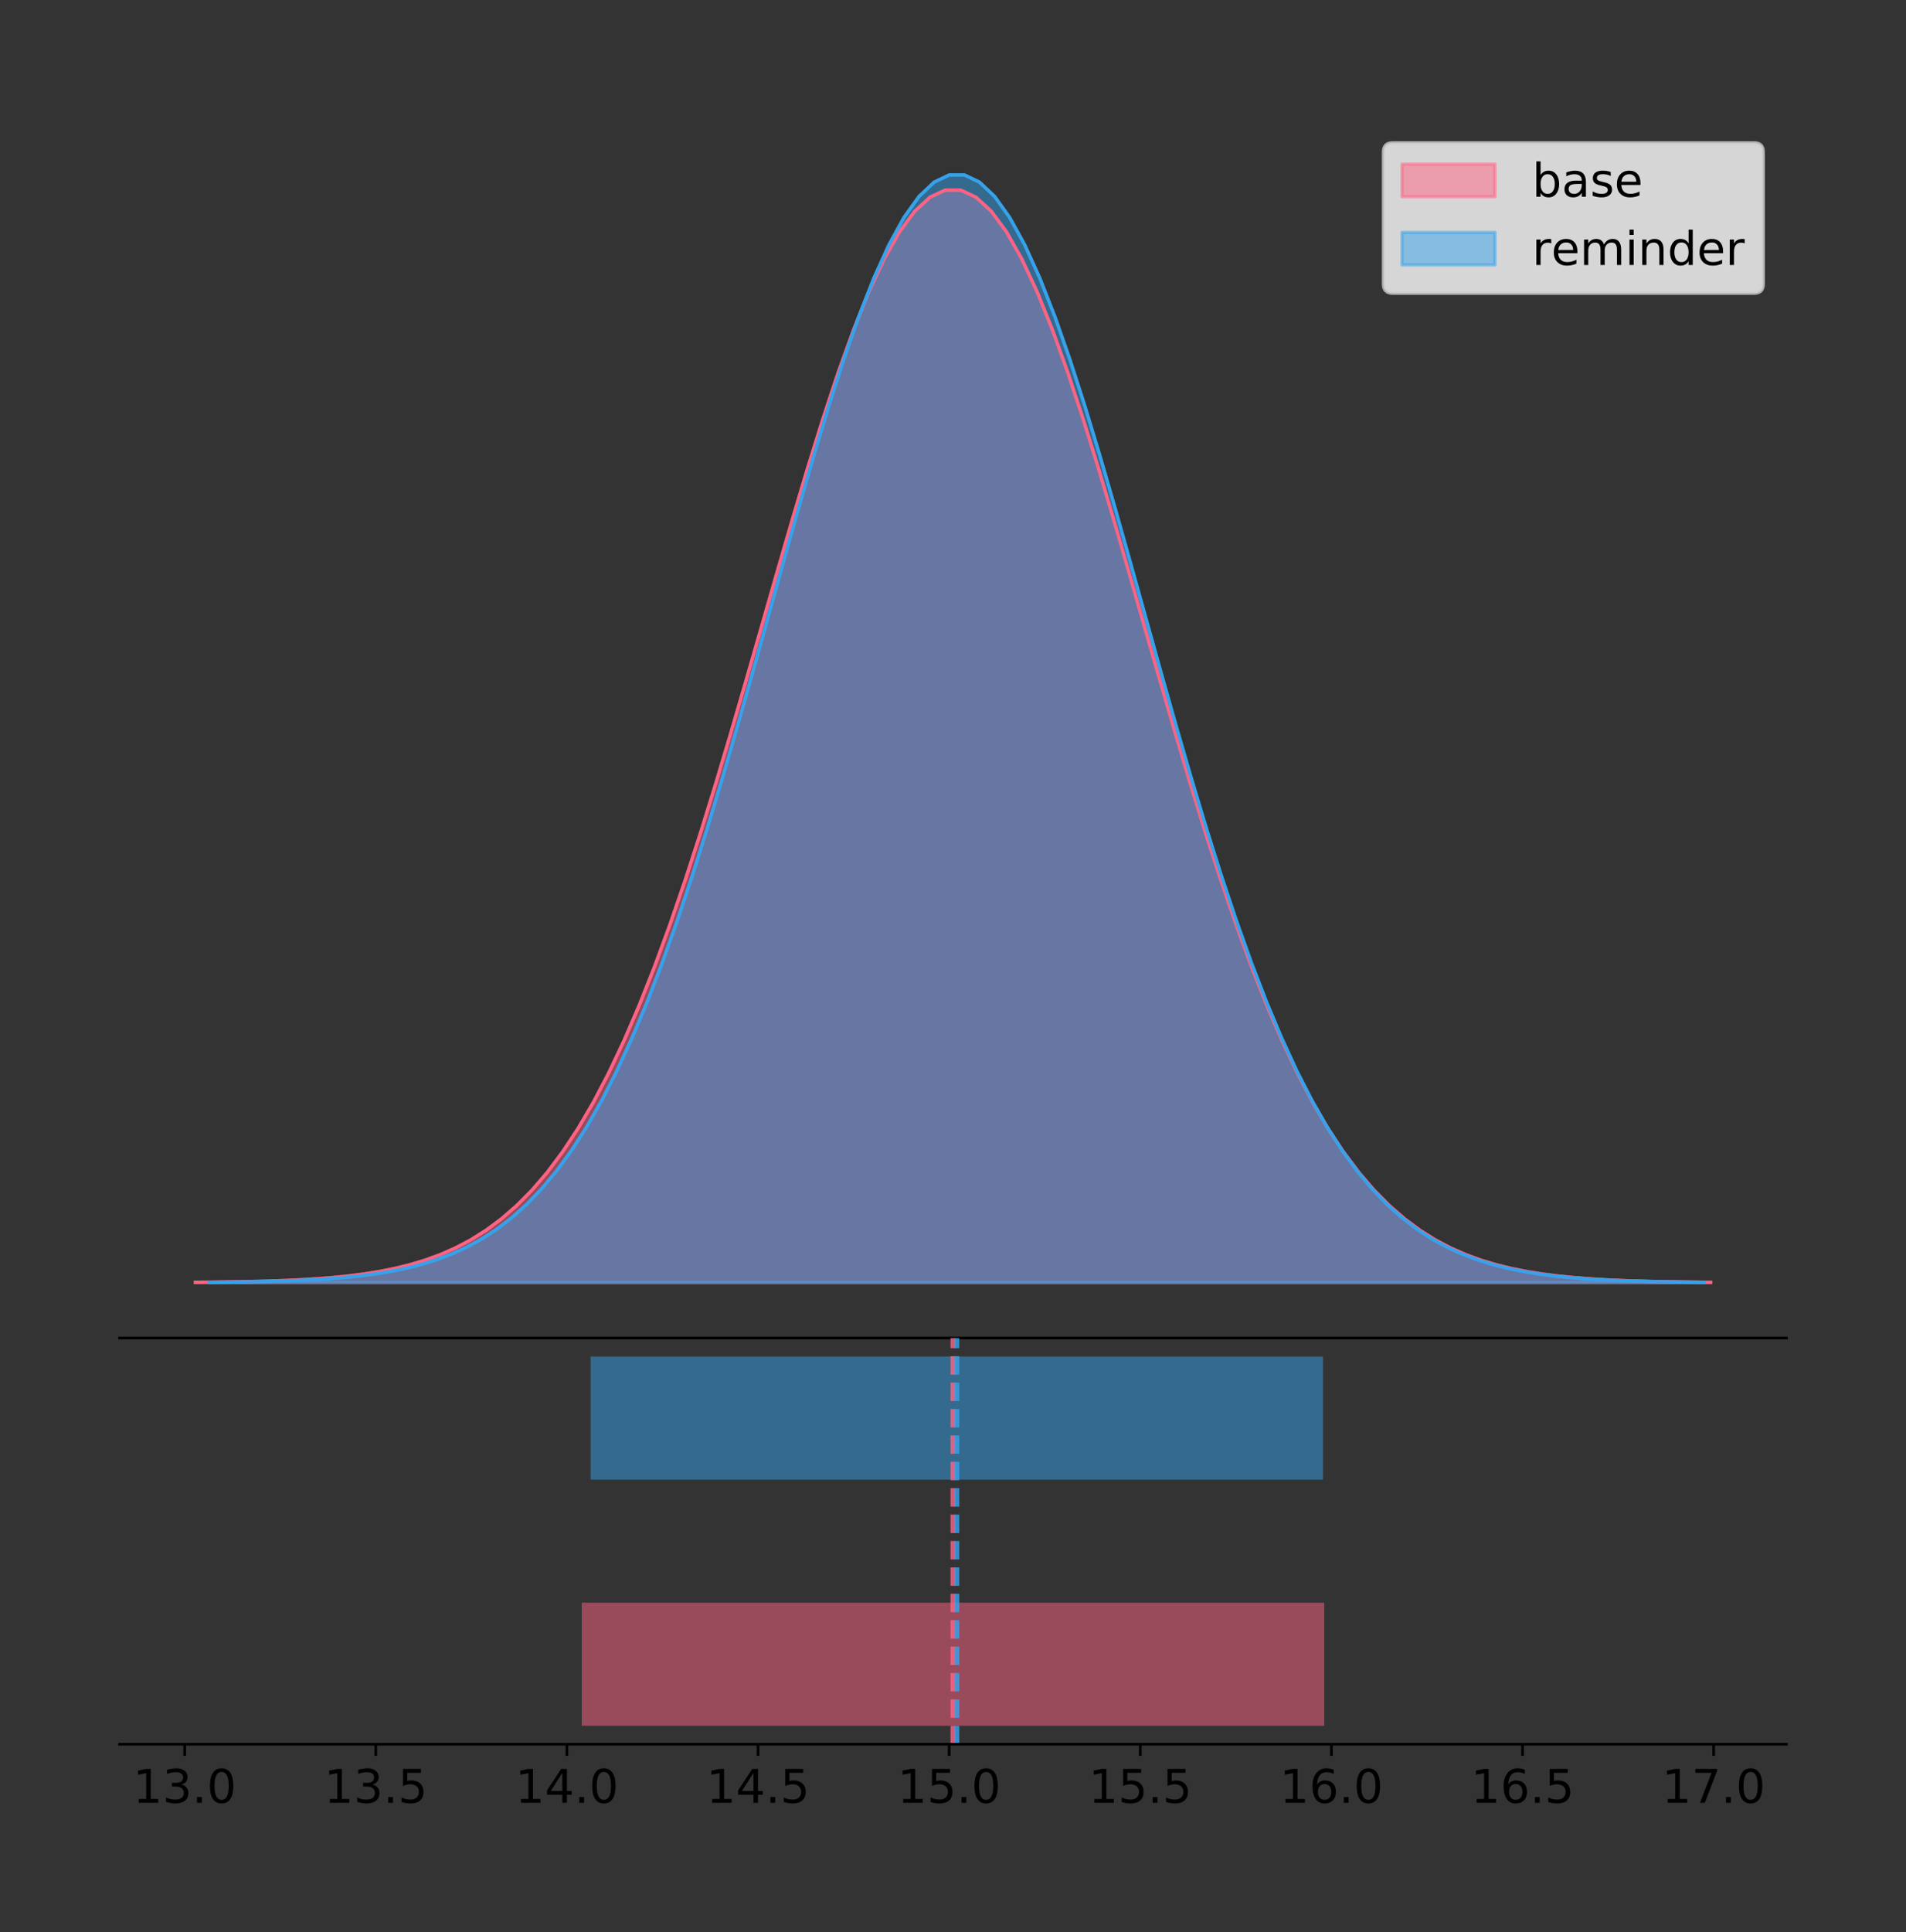<?xml version="1.0" encoding="utf-8" standalone="no"?>
<!DOCTYPE svg PUBLIC "-//W3C//DTD SVG 1.1//EN"
  "http://www.w3.org/Graphics/SVG/1.1/DTD/svg11.dtd">
<!-- Created with matplotlib (https://matplotlib.org/) -->
<svg height="581.789pt" version="1.1" viewBox="0 0 574.2 581.789" width="574.2pt" xmlns="http://www.w3.org/2000/svg" xmlns:xlink="http://www.w3.org/1999/xlink">
 <rect x="0" y="0" width="574.2" height="581.789" fill="#333333" stroke="none"/>
 <defs>
  <style type="text/css">
*{stroke-linecap:butt;stroke-linejoin:round;}
  </style>
 </defs>
 <g id="figure_1">
  <g id="patch_1">
   <path d="M 0 581.789 
L 574.2 581.789 
L 574.2 0 
L 0 0 
z
" style="fill:none;"/>
  </g>
  <g id="axes_1">
   <g id="patch_2">
    <path d="M 36 402.93 
L 538.2 402.93 
L 538.2 36 
L 36 36 
z
" style="fill:none;"/>
   </g>
   <g id="PolyCollection_1">
    <defs>
     <path d="M 58.827 -195.538 
L 58.827 -195.648 
L 63.439 -195.69 
L 68.05 -195.746 
L 72.662 -195.821 
L 77.274 -195.92 
L 81.885 -196.05 
L 86.497 -196.221 
L 91.108 -196.442 
L 95.72 -196.728 
L 100.331 -197.093 
L 104.943 -197.557 
L 109.555 -198.143 
L 114.166 -198.877 
L 118.778 -199.789 
L 123.389 -200.916 
L 128.001 -202.296 
L 132.612 -203.976 
L 137.224 -206.006 
L 141.836 -208.438 
L 146.447 -211.333 
L 151.059 -214.751 
L 155.67 -218.756 
L 160.282 -223.414 
L 164.893 -228.789 
L 169.505 -234.942 
L 174.117 -241.93 
L 178.728 -249.801 
L 183.34 -258.594 
L 187.951 -268.336 
L 192.563 -279.035 
L 197.174 -290.684 
L 201.786 -303.252 
L 206.398 -316.687 
L 211.009 -330.91 
L 215.621 -345.819 
L 220.232 -361.284 
L 224.844 -377.151 
L 229.455 -393.241 
L 234.067 -409.356 
L 238.679 -425.279 
L 243.29 -440.782 
L 247.902 -455.627 
L 252.513 -469.575 
L 257.125 -482.392 
L 261.736 -493.853 
L 266.348 -503.754 
L 270.96 -511.911 
L 275.571 -518.17 
L 280.183 -522.411 
L 284.794 -524.552 
L 289.406 -524.552 
L 294.017 -522.411 
L 298.629 -518.17 
L 303.24 -511.911 
L 307.852 -503.754 
L 312.464 -493.853 
L 317.075 -482.392 
L 321.687 -469.575 
L 326.298 -455.627 
L 330.91 -440.782 
L 335.521 -425.279 
L 340.133 -409.356 
L 344.745 -393.241 
L 349.356 -377.151 
L 353.968 -361.284 
L 358.579 -345.819 
L 363.191 -330.91 
L 367.802 -316.687 
L 372.414 -303.252 
L 377.026 -290.684 
L 381.637 -279.035 
L 386.249 -268.336 
L 390.86 -258.594 
L 395.472 -249.801 
L 400.083 -241.93 
L 404.695 -234.942 
L 409.307 -228.789 
L 413.918 -223.414 
L 418.53 -218.756 
L 423.141 -214.751 
L 427.753 -211.333 
L 432.364 -208.438 
L 436.976 -206.006 
L 441.588 -203.976 
L 446.199 -202.296 
L 450.811 -200.916 
L 455.422 -199.789 
L 460.034 -198.877 
L 464.645 -198.143 
L 469.257 -197.557 
L 473.869 -197.093 
L 478.48 -196.728 
L 483.092 -196.442 
L 487.703 -196.221 
L 492.315 -196.05 
L 496.926 -195.92 
L 501.538 -195.821 
L 506.15 -195.746 
L 510.761 -195.69 
L 515.373 -195.648 
L 515.373 -195.538 
L 515.373 -195.538 
L 510.761 -195.538 
L 506.15 -195.538 
L 501.538 -195.538 
L 496.926 -195.538 
L 492.315 -195.538 
L 487.703 -195.538 
L 483.092 -195.538 
L 478.48 -195.538 
L 473.869 -195.538 
L 469.257 -195.538 
L 464.645 -195.538 
L 460.034 -195.538 
L 455.422 -195.538 
L 450.811 -195.538 
L 446.199 -195.538 
L 441.588 -195.538 
L 436.976 -195.538 
L 432.364 -195.538 
L 427.753 -195.538 
L 423.141 -195.538 
L 418.53 -195.538 
L 413.918 -195.538 
L 409.307 -195.538 
L 404.695 -195.538 
L 400.083 -195.538 
L 395.472 -195.538 
L 390.86 -195.538 
L 386.249 -195.538 
L 381.637 -195.538 
L 377.026 -195.538 
L 372.414 -195.538 
L 367.802 -195.538 
L 363.191 -195.538 
L 358.579 -195.538 
L 353.968 -195.538 
L 349.356 -195.538 
L 344.745 -195.538 
L 340.133 -195.538 
L 335.521 -195.538 
L 330.91 -195.538 
L 326.298 -195.538 
L 321.687 -195.538 
L 317.075 -195.538 
L 312.464 -195.538 
L 307.852 -195.538 
L 303.24 -195.538 
L 298.629 -195.538 
L 294.017 -195.538 
L 289.406 -195.538 
L 284.794 -195.538 
L 280.183 -195.538 
L 275.571 -195.538 
L 270.96 -195.538 
L 266.348 -195.538 
L 261.736 -195.538 
L 257.125 -195.538 
L 252.513 -195.538 
L 247.902 -195.538 
L 243.29 -195.538 
L 238.679 -195.538 
L 234.067 -195.538 
L 229.455 -195.538 
L 224.844 -195.538 
L 220.232 -195.538 
L 215.621 -195.538 
L 211.009 -195.538 
L 206.398 -195.538 
L 201.786 -195.538 
L 197.174 -195.538 
L 192.563 -195.538 
L 187.951 -195.538 
L 183.34 -195.538 
L 178.728 -195.538 
L 174.117 -195.538 
L 169.505 -195.538 
L 164.893 -195.538 
L 160.282 -195.538 
L 155.67 -195.538 
L 151.059 -195.538 
L 146.447 -195.538 
L 141.836 -195.538 
L 137.224 -195.538 
L 132.612 -195.538 
L 128.001 -195.538 
L 123.389 -195.538 
L 118.778 -195.538 
L 114.166 -195.538 
L 109.555 -195.538 
L 104.943 -195.538 
L 100.331 -195.538 
L 95.72 -195.538 
L 91.108 -195.538 
L 86.497 -195.538 
L 81.885 -195.538 
L 77.274 -195.538 
L 72.662 -195.538 
L 68.05 -195.538 
L 63.439 -195.538 
L 58.827 -195.538 
z
" id="mf0517c0586" style="stroke:#ff6384;stroke-opacity:0.5;"/>
    </defs>
    <g clip-path="url(#pf4a48b9fa0)">
     <use style="fill:#ff6384;fill-opacity:0.5;stroke:#ff6384;stroke-opacity:0.5;" x="0" xlink:href="#mf0517c0586" y="581.789"/>
    </g>
   </g>
   <g id="PolyCollection_2">
    <defs>
     <path d="M 63.098 -195.538 
L 63.098 -195.65 
L 67.647 -195.692 
L 72.195 -195.749 
L 76.744 -195.825 
L 81.293 -195.925 
L 85.841 -196.058 
L 90.39 -196.23 
L 94.938 -196.455 
L 99.487 -196.744 
L 104.035 -197.115 
L 108.584 -197.585 
L 113.132 -198.179 
L 117.681 -198.923 
L 122.23 -199.848 
L 126.778 -200.99 
L 131.327 -202.39 
L 135.875 -204.093 
L 140.424 -206.151 
L 144.972 -208.617 
L 149.521 -211.552 
L 154.069 -215.017 
L 158.618 -219.078 
L 163.166 -223.801 
L 167.715 -229.25 
L 172.264 -235.488 
L 176.812 -242.572 
L 181.361 -250.552 
L 185.909 -259.468 
L 190.458 -269.344 
L 195.006 -280.192 
L 199.555 -292.002 
L 204.103 -304.744 
L 208.652 -318.365 
L 213.2 -332.786 
L 217.749 -347.901 
L 222.298 -363.58 
L 226.846 -379.667 
L 231.395 -395.98 
L 235.943 -412.318 
L 240.492 -428.462 
L 245.04 -444.18 
L 249.589 -459.23 
L 254.137 -473.372 
L 258.686 -486.366 
L 263.235 -497.987 
L 267.783 -508.025 
L 272.332 -516.294 
L 276.88 -522.64 
L 281.429 -526.94 
L 285.977 -529.111 
L 290.526 -529.111 
L 295.074 -526.94 
L 299.623 -522.64 
L 304.171 -516.294 
L 308.72 -508.025 
L 313.269 -497.987 
L 317.817 -486.366 
L 322.366 -473.372 
L 326.914 -459.23 
L 331.463 -444.18 
L 336.011 -428.462 
L 340.56 -412.318 
L 345.108 -395.98 
L 349.657 -379.667 
L 354.206 -363.58 
L 358.754 -347.901 
L 363.303 -332.786 
L 367.851 -318.365 
L 372.4 -304.744 
L 376.948 -292.002 
L 381.497 -280.192 
L 386.045 -269.344 
L 390.594 -259.468 
L 395.142 -250.552 
L 399.691 -242.572 
L 404.24 -235.488 
L 408.788 -229.25 
L 413.337 -223.801 
L 417.885 -219.078 
L 422.434 -215.017 
L 426.982 -211.552 
L 431.531 -208.617 
L 436.079 -206.151 
L 440.628 -204.093 
L 445.176 -202.39 
L 449.725 -200.99 
L 454.274 -199.848 
L 458.822 -198.923 
L 463.371 -198.179 
L 467.919 -197.585 
L 472.468 -197.115 
L 477.016 -196.744 
L 481.565 -196.455 
L 486.113 -196.23 
L 490.662 -196.058 
L 495.211 -195.925 
L 499.759 -195.825 
L 504.308 -195.749 
L 508.856 -195.692 
L 513.405 -195.65 
L 513.405 -195.538 
L 513.405 -195.538 
L 508.856 -195.538 
L 504.308 -195.538 
L 499.759 -195.538 
L 495.211 -195.538 
L 490.662 -195.538 
L 486.113 -195.538 
L 481.565 -195.538 
L 477.016 -195.538 
L 472.468 -195.538 
L 467.919 -195.538 
L 463.371 -195.538 
L 458.822 -195.538 
L 454.274 -195.538 
L 449.725 -195.538 
L 445.176 -195.538 
L 440.628 -195.538 
L 436.079 -195.538 
L 431.531 -195.538 
L 426.982 -195.538 
L 422.434 -195.538 
L 417.885 -195.538 
L 413.337 -195.538 
L 408.788 -195.538 
L 404.24 -195.538 
L 399.691 -195.538 
L 395.142 -195.538 
L 390.594 -195.538 
L 386.045 -195.538 
L 381.497 -195.538 
L 376.948 -195.538 
L 372.4 -195.538 
L 367.851 -195.538 
L 363.303 -195.538 
L 358.754 -195.538 
L 354.206 -195.538 
L 349.657 -195.538 
L 345.108 -195.538 
L 340.56 -195.538 
L 336.011 -195.538 
L 331.463 -195.538 
L 326.914 -195.538 
L 322.366 -195.538 
L 317.817 -195.538 
L 313.269 -195.538 
L 308.72 -195.538 
L 304.171 -195.538 
L 299.623 -195.538 
L 295.074 -195.538 
L 290.526 -195.538 
L 285.977 -195.538 
L 281.429 -195.538 
L 276.88 -195.538 
L 272.332 -195.538 
L 267.783 -195.538 
L 263.235 -195.538 
L 258.686 -195.538 
L 254.137 -195.538 
L 249.589 -195.538 
L 245.04 -195.538 
L 240.492 -195.538 
L 235.943 -195.538 
L 231.395 -195.538 
L 226.846 -195.538 
L 222.298 -195.538 
L 217.749 -195.538 
L 213.2 -195.538 
L 208.652 -195.538 
L 204.103 -195.538 
L 199.555 -195.538 
L 195.006 -195.538 
L 190.458 -195.538 
L 185.909 -195.538 
L 181.361 -195.538 
L 176.812 -195.538 
L 172.264 -195.538 
L 167.715 -195.538 
L 163.166 -195.538 
L 158.618 -195.538 
L 154.069 -195.538 
L 149.521 -195.538 
L 144.972 -195.538 
L 140.424 -195.538 
L 135.875 -195.538 
L 131.327 -195.538 
L 126.778 -195.538 
L 122.23 -195.538 
L 117.681 -195.538 
L 113.132 -195.538 
L 108.584 -195.538 
L 104.035 -195.538 
L 99.487 -195.538 
L 94.938 -195.538 
L 90.39 -195.538 
L 85.841 -195.538 
L 81.293 -195.538 
L 76.744 -195.538 
L 72.195 -195.538 
L 67.647 -195.538 
L 63.098 -195.538 
z
" id="m81b41e312e" style="stroke:#36a2eb;stroke-opacity:0.5;"/>
    </defs>
    <g clip-path="url(#pf4a48b9fa0)">
     <use style="fill:#36a2eb;fill-opacity:0.5;stroke:#36a2eb;stroke-opacity:0.5;" x="0" xlink:href="#m81b41e312e" y="581.789"/>
    </g>
   </g>
   <g id="line2d_1">
    <path clip-path="url(#pf4a48b9fa0)" d="M 58.827 386.141 
L 63.439 386.099 
L 68.05 386.043 
L 72.662 385.968 
L 77.274 385.869 
L 81.885 385.739 
L 86.497 385.568 
L 91.108 385.347 
L 95.72 385.062 
L 100.331 384.696 
L 104.943 384.232 
L 109.555 383.646 
L 114.166 382.913 
L 118.778 382 
L 123.389 380.874 
L 128.001 379.493 
L 132.612 377.813 
L 137.224 375.784 
L 141.836 373.351 
L 146.447 370.457 
L 151.059 367.039 
L 155.67 363.033 
L 160.282 358.375 
L 164.893 353 
L 169.505 346.847 
L 174.117 339.86 
L 178.728 331.989 
L 183.34 323.195 
L 187.951 313.454 
L 192.563 302.754 
L 197.174 291.106 
L 201.786 278.537 
L 206.398 265.103 
L 211.009 250.879 
L 215.621 235.97 
L 220.232 220.505 
L 224.844 204.639 
L 229.455 188.549 
L 234.067 172.434 
L 238.679 156.51 
L 243.29 141.007 
L 247.902 126.163 
L 252.513 112.215 
L 257.125 99.398 
L 261.736 87.936 
L 266.348 78.035 
L 270.96 69.879 
L 275.571 63.62 
L 280.183 59.379 
L 284.794 57.237 
L 289.406 57.237 
L 294.017 59.379 
L 298.629 63.62 
L 303.24 69.879 
L 307.852 78.035 
L 312.464 87.936 
L 317.075 99.398 
L 321.687 112.215 
L 326.298 126.163 
L 330.91 141.007 
L 335.521 156.51 
L 340.133 172.434 
L 344.745 188.549 
L 349.356 204.639 
L 353.968 220.505 
L 358.579 235.97 
L 363.191 250.879 
L 367.802 265.103 
L 372.414 278.537 
L 377.026 291.106 
L 381.637 302.754 
L 386.249 313.454 
L 390.86 323.195 
L 395.472 331.989 
L 400.083 339.86 
L 404.695 346.847 
L 409.307 353 
L 413.918 358.375 
L 418.53 363.033 
L 423.141 367.039 
L 427.753 370.457 
L 432.364 373.351 
L 436.976 375.784 
L 441.588 377.813 
L 446.199 379.493 
L 450.811 380.874 
L 455.422 382 
L 460.034 382.913 
L 464.645 383.646 
L 469.257 384.232 
L 473.869 384.696 
L 478.48 385.062 
L 483.092 385.347 
L 487.703 385.568 
L 492.315 385.739 
L 496.926 385.869 
L 501.538 385.968 
L 506.15 386.043 
L 510.761 386.099 
L 515.373 386.141 
" style="fill:none;stroke:#ff6384;stroke-linecap:square;"/>
   </g>
   <g id="line2d_2">
    <path clip-path="url(#pf4a48b9fa0)" d="M 63.098 386.139 
L 67.647 386.097 
L 72.195 386.04 
L 76.744 385.965 
L 81.293 385.864 
L 85.841 385.732 
L 90.39 385.559 
L 94.938 385.334 
L 99.487 385.045 
L 104.035 384.675 
L 108.584 384.204 
L 113.132 383.61 
L 117.681 382.867 
L 122.23 381.941 
L 126.778 380.799 
L 131.327 379.399 
L 135.875 377.696 
L 140.424 375.639 
L 144.972 373.172 
L 149.521 370.238 
L 154.069 366.772 
L 158.618 362.711 
L 163.166 357.989 
L 167.715 352.539 
L 172.264 346.301 
L 176.812 339.217 
L 181.361 331.237 
L 185.909 322.322 
L 190.458 312.445 
L 195.006 301.597 
L 199.555 289.787 
L 204.103 277.045 
L 208.652 263.424 
L 213.2 249.004 
L 217.749 233.888 
L 222.298 218.209 
L 226.846 202.123 
L 231.395 185.809 
L 235.943 169.471 
L 240.492 153.327 
L 245.04 137.61 
L 249.589 122.559 
L 254.137 108.418 
L 258.686 95.423 
L 263.235 83.803 
L 267.783 73.765 
L 272.332 65.495 
L 276.88 59.15 
L 281.429 54.85 
L 285.977 52.679 
L 290.526 52.679 
L 295.074 54.85 
L 299.623 59.15 
L 304.171 65.495 
L 308.72 73.765 
L 313.269 83.803 
L 317.817 95.423 
L 322.366 108.418 
L 326.914 122.559 
L 331.463 137.61 
L 336.011 153.327 
L 340.56 169.471 
L 345.108 185.809 
L 349.657 202.123 
L 354.206 218.209 
L 358.754 233.888 
L 363.303 249.004 
L 367.851 263.424 
L 372.4 277.045 
L 376.948 289.787 
L 381.497 301.597 
L 386.045 312.445 
L 390.594 322.322 
L 395.142 331.237 
L 399.691 339.217 
L 404.24 346.301 
L 408.788 352.539 
L 413.337 357.989 
L 417.885 362.711 
L 422.434 366.772 
L 426.982 370.238 
L 431.531 373.172 
L 436.079 375.639 
L 440.628 377.696 
L 445.176 379.399 
L 449.725 380.799 
L 454.274 381.941 
L 458.822 382.867 
L 463.371 383.61 
L 467.919 384.204 
L 472.468 384.675 
L 477.016 385.045 
L 481.565 385.334 
L 486.113 385.559 
L 490.662 385.732 
L 495.211 385.864 
L 499.759 385.965 
L 504.308 386.04 
L 508.856 386.097 
L 513.405 386.139 
" style="fill:none;stroke:#36a2eb;stroke-linecap:square;"/>
   </g>
   <g id="patch_3">
    <path d="M 36 402.93 
L 538.2 402.93 
" style="fill:none;stroke:#000000;stroke-linecap:square;stroke-linejoin:miter;stroke-width:0.8;"/>
   </g>
   <g id="legend_1">
    <g id="patch_4">
     <path d="M 419.578 88.299 
L 528.4 88.299 
Q 531.2 88.299 531.2 85.499 
L 531.2 45.8 
Q 531.2 43 528.4 43 
L 419.578 43 
Q 416.778 43 416.778 45.8 
L 416.778 85.499 
Q 416.778 88.299 419.578 88.299 
z
" style="fill:#ffffff;opacity:0.8;stroke:#cccccc;stroke-linejoin:miter;"/>
    </g>
    <g id="patch_5">
     <path d="M 422.378 59.238 
L 450.378 59.238 
L 450.378 49.438 
L 422.378 49.438 
z
" style="fill:#ff6384;opacity:0.5;stroke:#ff6384;stroke-linejoin:miter;"/>
    </g>
    <g id="text_1">
     <!-- base -->
     <defs>
      <path d="M 48.688 27.297 
Q 48.688 37.203 44.609 42.844 
Q 40.531 48.484 33.406 48.484 
Q 26.266 48.484 22.188 42.844 
Q 18.109 37.203 18.109 27.297 
Q 18.109 17.391 22.188 11.75 
Q 26.266 6.109 33.406 6.109 
Q 40.531 6.109 44.609 11.75 
Q 48.688 17.391 48.688 27.297 
z
M 18.109 46.391 
Q 20.953 51.266 25.266 53.625 
Q 29.594 56 35.594 56 
Q 45.562 56 51.781 48.094 
Q 58.016 40.188 58.016 27.297 
Q 58.016 14.406 51.781 6.484 
Q 45.562 -1.422 35.594 -1.422 
Q 29.594 -1.422 25.266 0.953 
Q 20.953 3.328 18.109 8.203 
L 18.109 0 
L 9.078 0 
L 9.078 75.984 
L 18.109 75.984 
z
" id="DejaVuSans-98"/>
      <path d="M 34.281 27.484 
Q 23.391 27.484 19.188 25 
Q 14.984 22.516 14.984 16.5 
Q 14.984 11.719 18.141 8.906 
Q 21.297 6.109 26.703 6.109 
Q 34.188 6.109 38.703 11.406 
Q 43.219 16.703 43.219 25.484 
L 43.219 27.484 
z
M 52.203 31.203 
L 52.203 0 
L 43.219 0 
L 43.219 8.297 
Q 40.141 3.328 35.547 0.953 
Q 30.953 -1.422 24.312 -1.422 
Q 15.922 -1.422 10.953 3.297 
Q 6 8.016 6 15.922 
Q 6 25.141 12.172 29.828 
Q 18.359 34.516 30.609 34.516 
L 43.219 34.516 
L 43.219 35.406 
Q 43.219 41.609 39.141 45 
Q 35.062 48.391 27.688 48.391 
Q 23 48.391 18.547 47.266 
Q 14.109 46.141 10.016 43.891 
L 10.016 52.203 
Q 14.938 54.109 19.578 55.047 
Q 24.219 56 28.609 56 
Q 40.484 56 46.344 49.844 
Q 52.203 43.703 52.203 31.203 
z
" id="DejaVuSans-97"/>
      <path d="M 44.281 53.078 
L 44.281 44.578 
Q 40.484 46.531 36.375 47.5 
Q 32.281 48.484 27.875 48.484 
Q 21.188 48.484 17.844 46.438 
Q 14.5 44.391 14.5 40.281 
Q 14.5 37.156 16.891 35.375 
Q 19.281 33.594 26.516 31.984 
L 29.594 31.297 
Q 39.156 29.25 43.188 25.516 
Q 47.219 21.781 47.219 15.094 
Q 47.219 7.469 41.188 3.016 
Q 35.156 -1.422 24.609 -1.422 
Q 20.219 -1.422 15.453 -0.562 
Q 10.688 0.297 5.422 2 
L 5.422 11.281 
Q 10.406 8.688 15.234 7.391 
Q 20.062 6.109 24.812 6.109 
Q 31.156 6.109 34.562 8.281 
Q 37.984 10.453 37.984 14.406 
Q 37.984 18.062 35.516 20.016 
Q 33.062 21.969 24.703 23.781 
L 21.578 24.516 
Q 13.234 26.266 9.516 29.906 
Q 5.812 33.547 5.812 39.891 
Q 5.812 47.609 11.281 51.797 
Q 16.75 56 26.812 56 
Q 31.781 56 36.172 55.266 
Q 40.578 54.547 44.281 53.078 
z
" id="DejaVuSans-115"/>
      <path d="M 56.203 29.594 
L 56.203 25.203 
L 14.891 25.203 
Q 15.484 15.922 20.484 11.062 
Q 25.484 6.203 34.422 6.203 
Q 39.594 6.203 44.453 7.469 
Q 49.312 8.734 54.109 11.281 
L 54.109 2.781 
Q 49.266 0.734 44.188 -0.344 
Q 39.109 -1.422 33.891 -1.422 
Q 20.797 -1.422 13.156 6.188 
Q 5.516 13.812 5.516 26.812 
Q 5.516 40.234 12.766 48.109 
Q 20.016 56 32.328 56 
Q 43.359 56 49.781 48.891 
Q 56.203 41.797 56.203 29.594 
z
M 47.219 32.234 
Q 47.125 39.594 43.094 43.984 
Q 39.062 48.391 32.422 48.391 
Q 24.906 48.391 20.391 44.141 
Q 15.875 39.891 15.188 32.172 
z
" id="DejaVuSans-101"/>
     </defs>
     <g transform="translate(461.578 59.238)scale(0.14 -0.14)">
      <use xlink:href="#DejaVuSans-98"/>
      <use x="63.477" xlink:href="#DejaVuSans-97"/>
      <use x="124.756" xlink:href="#DejaVuSans-115"/>
      <use x="176.855" xlink:href="#DejaVuSans-101"/>
     </g>
    </g>
    <g id="patch_6">
     <path d="M 422.378 79.787 
L 450.378 79.787 
L 450.378 69.987 
L 422.378 69.987 
z
" style="fill:#36a2eb;opacity:0.5;stroke:#36a2eb;stroke-linejoin:miter;"/>
    </g>
    <g id="text_2">
     <!-- reminder -->
     <defs>
      <path d="M 41.109 46.297 
Q 39.594 47.172 37.812 47.578 
Q 36.031 48 33.891 48 
Q 26.266 48 22.188 43.047 
Q 18.109 38.094 18.109 28.812 
L 18.109 0 
L 9.078 0 
L 9.078 54.688 
L 18.109 54.688 
L 18.109 46.188 
Q 20.953 51.172 25.484 53.578 
Q 30.031 56 36.531 56 
Q 37.453 56 38.578 55.875 
Q 39.703 55.766 41.062 55.516 
z
" id="DejaVuSans-114"/>
      <path d="M 52 44.188 
Q 55.375 50.25 60.062 53.125 
Q 64.75 56 71.094 56 
Q 79.641 56 84.281 50.016 
Q 88.922 44.047 88.922 33.016 
L 88.922 0 
L 79.891 0 
L 79.891 32.719 
Q 79.891 40.578 77.094 44.375 
Q 74.312 48.188 68.609 48.188 
Q 61.625 48.188 57.562 43.547 
Q 53.516 38.922 53.516 30.906 
L 53.516 0 
L 44.484 0 
L 44.484 32.719 
Q 44.484 40.625 41.703 44.406 
Q 38.922 48.188 33.109 48.188 
Q 26.219 48.188 22.156 43.531 
Q 18.109 38.875 18.109 30.906 
L 18.109 0 
L 9.078 0 
L 9.078 54.688 
L 18.109 54.688 
L 18.109 46.188 
Q 21.188 51.219 25.484 53.609 
Q 29.781 56 35.688 56 
Q 41.656 56 45.828 52.969 
Q 50 49.953 52 44.188 
z
" id="DejaVuSans-109"/>
      <path d="M 9.422 54.688 
L 18.406 54.688 
L 18.406 0 
L 9.422 0 
z
M 9.422 75.984 
L 18.406 75.984 
L 18.406 64.594 
L 9.422 64.594 
z
" id="DejaVuSans-105"/>
      <path d="M 54.891 33.016 
L 54.891 0 
L 45.906 0 
L 45.906 32.719 
Q 45.906 40.484 42.875 44.328 
Q 39.844 48.188 33.797 48.188 
Q 26.516 48.188 22.312 43.547 
Q 18.109 38.922 18.109 30.906 
L 18.109 0 
L 9.078 0 
L 9.078 54.688 
L 18.109 54.688 
L 18.109 46.188 
Q 21.344 51.125 25.703 53.562 
Q 30.078 56 35.797 56 
Q 45.219 56 50.047 50.172 
Q 54.891 44.344 54.891 33.016 
z
" id="DejaVuSans-110"/>
      <path d="M 45.406 46.391 
L 45.406 75.984 
L 54.391 75.984 
L 54.391 0 
L 45.406 0 
L 45.406 8.203 
Q 42.578 3.328 38.25 0.953 
Q 33.938 -1.422 27.875 -1.422 
Q 17.969 -1.422 11.734 6.484 
Q 5.516 14.406 5.516 27.297 
Q 5.516 40.188 11.734 48.094 
Q 17.969 56 27.875 56 
Q 33.938 56 38.25 53.625 
Q 42.578 51.266 45.406 46.391 
z
M 14.797 27.297 
Q 14.797 17.391 18.875 11.75 
Q 22.953 6.109 30.078 6.109 
Q 37.203 6.109 41.297 11.75 
Q 45.406 17.391 45.406 27.297 
Q 45.406 37.203 41.297 42.844 
Q 37.203 48.484 30.078 48.484 
Q 22.953 48.484 18.875 42.844 
Q 14.797 37.203 14.797 27.297 
z
" id="DejaVuSans-100"/>
     </defs>
     <g transform="translate(461.578 79.787)scale(0.14 -0.14)">
      <use xlink:href="#DejaVuSans-114"/>
      <use x="41.082" xlink:href="#DejaVuSans-101"/>
      <use x="102.605" xlink:href="#DejaVuSans-109"/>
      <use x="200.018" xlink:href="#DejaVuSans-105"/>
      <use x="227.801" xlink:href="#DejaVuSans-110"/>
      <use x="291.18" xlink:href="#DejaVuSans-100"/>
      <use x="354.656" xlink:href="#DejaVuSans-101"/>
      <use x="416.18" xlink:href="#DejaVuSans-114"/>
     </g>
    </g>
   </g>
  </g>
  <g id="axes_2">
   <g id="patch_7">
    <path d="M 36 525.24 
L 538.2 525.24 
L 538.2 402.93 
L 36 402.93 
z
" style="fill:none;"/>
   </g>
   <g id="patch_8">
    <path clip-path="url(#pde32832f9f)" d="M 175.246 519.68 
L 398.954 519.68 
L 398.954 482.617 
L 175.246 482.617 
z
" style="fill:#ff6384;opacity:0.5;"/>
   </g>
   <g id="patch_9">
    <path clip-path="url(#pde32832f9f)" d="M 177.927 445.553 
L 398.577 445.553 
L 398.577 408.49 
L 177.927 408.49 
z
" style="fill:#36a2eb;opacity:0.5;"/>
   </g>
   <g id="matplotlib.axis_1">
    <g id="xtick_1">
     <g id="line2d_3">
      <defs>
       <path d="M 0 0 
L 0 3.5 
" id="mca17f3c500" style="stroke:#000000;stroke-width:0.8;"/>
      </defs>
      <g>
       <use style="stroke:#000000;stroke-width:0.8;" x="55.638" xlink:href="#mca17f3c500" y="525.24"/>
      </g>
     </g>
     <g id="text_3">
      <!-- 13.0 -->
      <defs>
       <path d="M 12.406 8.297 
L 28.516 8.297 
L 28.516 63.922 
L 10.984 60.406 
L 10.984 69.391 
L 28.422 72.906 
L 38.281 72.906 
L 38.281 8.297 
L 54.391 8.297 
L 54.391 0 
L 12.406 0 
z
" id="DejaVuSans-49"/>
       <path d="M 40.578 39.312 
Q 47.656 37.797 51.625 33 
Q 55.609 28.219 55.609 21.188 
Q 55.609 10.406 48.188 4.484 
Q 40.766 -1.422 27.094 -1.422 
Q 22.516 -1.422 17.656 -0.516 
Q 12.797 0.391 7.625 2.203 
L 7.625 11.719 
Q 11.719 9.328 16.594 8.109 
Q 21.484 6.891 26.812 6.891 
Q 36.078 6.891 40.938 10.547 
Q 45.797 14.203 45.797 21.188 
Q 45.797 27.641 41.281 31.266 
Q 36.766 34.906 28.719 34.906 
L 20.219 34.906 
L 20.219 43.016 
L 29.109 43.016 
Q 36.375 43.016 40.234 45.922 
Q 44.094 48.828 44.094 54.297 
Q 44.094 59.906 40.109 62.906 
Q 36.141 65.922 28.719 65.922 
Q 24.656 65.922 20.016 65.031 
Q 15.375 64.156 9.812 62.312 
L 9.812 71.094 
Q 15.438 72.656 20.344 73.438 
Q 25.25 74.219 29.594 74.219 
Q 40.828 74.219 47.359 69.109 
Q 53.906 64.016 53.906 55.328 
Q 53.906 49.266 50.438 45.094 
Q 46.969 40.922 40.578 39.312 
z
" id="DejaVuSans-51"/>
       <path d="M 10.688 12.406 
L 21 12.406 
L 21 0 
L 10.688 0 
z
" id="DejaVuSans-46"/>
       <path d="M 31.781 66.406 
Q 24.172 66.406 20.328 58.906 
Q 16.5 51.422 16.5 36.375 
Q 16.5 21.391 20.328 13.891 
Q 24.172 6.391 31.781 6.391 
Q 39.453 6.391 43.281 13.891 
Q 47.125 21.391 47.125 36.375 
Q 47.125 51.422 43.281 58.906 
Q 39.453 66.406 31.781 66.406 
z
M 31.781 74.219 
Q 44.047 74.219 50.516 64.516 
Q 56.984 54.828 56.984 36.375 
Q 56.984 17.969 50.516 8.266 
Q 44.047 -1.422 31.781 -1.422 
Q 19.531 -1.422 13.062 8.266 
Q 6.594 17.969 6.594 36.375 
Q 6.594 54.828 13.062 64.516 
Q 19.531 74.219 31.781 74.219 
z
" id="DejaVuSans-48"/>
      </defs>
      <g transform="translate(40.052 542.878)scale(0.14 -0.14)">
       <use xlink:href="#DejaVuSans-49"/>
       <use x="63.623" xlink:href="#DejaVuSans-51"/>
       <use x="127.246" xlink:href="#DejaVuSans-46"/>
       <use x="159.033" xlink:href="#DejaVuSans-48"/>
      </g>
     </g>
    </g>
    <g id="xtick_2">
     <g id="line2d_4">
      <g>
       <use style="stroke:#000000;stroke-width:0.8;" x="113.215" xlink:href="#mca17f3c500" y="525.24"/>
      </g>
     </g>
     <g id="text_4">
      <!-- 13.5 -->
      <defs>
       <path d="M 10.797 72.906 
L 49.516 72.906 
L 49.516 64.594 
L 19.828 64.594 
L 19.828 46.734 
Q 21.969 47.469 24.109 47.828 
Q 26.266 48.188 28.422 48.188 
Q 40.625 48.188 47.75 41.5 
Q 54.891 34.812 54.891 23.391 
Q 54.891 11.625 47.562 5.094 
Q 40.234 -1.422 26.906 -1.422 
Q 22.312 -1.422 17.547 -0.641 
Q 12.797 0.141 7.719 1.703 
L 7.719 11.625 
Q 12.109 9.234 16.797 8.062 
Q 21.484 6.891 26.703 6.891 
Q 35.156 6.891 40.078 11.328 
Q 45.016 15.766 45.016 23.391 
Q 45.016 31 40.078 35.438 
Q 35.156 39.891 26.703 39.891 
Q 22.75 39.891 18.812 39.016 
Q 14.891 38.141 10.797 36.281 
z
" id="DejaVuSans-53"/>
      </defs>
      <g transform="translate(97.629 542.878)scale(0.14 -0.14)">
       <use xlink:href="#DejaVuSans-49"/>
       <use x="63.623" xlink:href="#DejaVuSans-51"/>
       <use x="127.246" xlink:href="#DejaVuSans-46"/>
       <use x="159.033" xlink:href="#DejaVuSans-53"/>
      </g>
     </g>
    </g>
    <g id="xtick_3">
     <g id="line2d_5">
      <g>
       <use style="stroke:#000000;stroke-width:0.8;" x="170.793" xlink:href="#mca17f3c500" y="525.24"/>
      </g>
     </g>
     <g id="text_5">
      <!-- 14.0 -->
      <defs>
       <path d="M 37.797 64.312 
L 12.891 25.391 
L 37.797 25.391 
z
M 35.203 72.906 
L 47.609 72.906 
L 47.609 25.391 
L 58.016 25.391 
L 58.016 17.188 
L 47.609 17.188 
L 47.609 0 
L 37.797 0 
L 37.797 17.188 
L 4.891 17.188 
L 4.891 26.703 
z
" id="DejaVuSans-52"/>
      </defs>
      <g transform="translate(155.207 542.878)scale(0.14 -0.14)">
       <use xlink:href="#DejaVuSans-49"/>
       <use x="63.623" xlink:href="#DejaVuSans-52"/>
       <use x="127.246" xlink:href="#DejaVuSans-46"/>
       <use x="159.033" xlink:href="#DejaVuSans-48"/>
      </g>
     </g>
    </g>
    <g id="xtick_4">
     <g id="line2d_6">
      <g>
       <use style="stroke:#000000;stroke-width:0.8;" x="228.371" xlink:href="#mca17f3c500" y="525.24"/>
      </g>
     </g>
     <g id="text_6">
      <!-- 14.5 -->
      <g transform="translate(212.785 542.878)scale(0.14 -0.14)">
       <use xlink:href="#DejaVuSans-49"/>
       <use x="63.623" xlink:href="#DejaVuSans-52"/>
       <use x="127.246" xlink:href="#DejaVuSans-46"/>
       <use x="159.033" xlink:href="#DejaVuSans-53"/>
      </g>
     </g>
    </g>
    <g id="xtick_5">
     <g id="line2d_7">
      <g>
       <use style="stroke:#000000;stroke-width:0.8;" x="285.948" xlink:href="#mca17f3c500" y="525.24"/>
      </g>
     </g>
     <g id="text_7">
      <!-- 15.0 -->
      <g transform="translate(270.363 542.878)scale(0.14 -0.14)">
       <use xlink:href="#DejaVuSans-49"/>
       <use x="63.623" xlink:href="#DejaVuSans-53"/>
       <use x="127.246" xlink:href="#DejaVuSans-46"/>
       <use x="159.033" xlink:href="#DejaVuSans-48"/>
      </g>
     </g>
    </g>
    <g id="xtick_6">
     <g id="line2d_8">
      <g>
       <use style="stroke:#000000;stroke-width:0.8;" x="343.526" xlink:href="#mca17f3c500" y="525.24"/>
      </g>
     </g>
     <g id="text_8">
      <!-- 15.5 -->
      <g transform="translate(327.94 542.878)scale(0.14 -0.14)">
       <use xlink:href="#DejaVuSans-49"/>
       <use x="63.623" xlink:href="#DejaVuSans-53"/>
       <use x="127.246" xlink:href="#DejaVuSans-46"/>
       <use x="159.033" xlink:href="#DejaVuSans-53"/>
      </g>
     </g>
    </g>
    <g id="xtick_7">
     <g id="line2d_9">
      <g>
       <use style="stroke:#000000;stroke-width:0.8;" x="401.104" xlink:href="#mca17f3c500" y="525.24"/>
      </g>
     </g>
     <g id="text_9">
      <!-- 16.0 -->
      <defs>
       <path d="M 33.016 40.375 
Q 26.375 40.375 22.484 35.828 
Q 18.609 31.297 18.609 23.391 
Q 18.609 15.531 22.484 10.953 
Q 26.375 6.391 33.016 6.391 
Q 39.656 6.391 43.531 10.953 
Q 47.406 15.531 47.406 23.391 
Q 47.406 31.297 43.531 35.828 
Q 39.656 40.375 33.016 40.375 
z
M 52.594 71.297 
L 52.594 62.312 
Q 48.875 64.062 45.094 64.984 
Q 41.312 65.922 37.594 65.922 
Q 27.828 65.922 22.672 59.328 
Q 17.531 52.734 16.797 39.406 
Q 19.672 43.656 24.016 45.922 
Q 28.375 48.188 33.594 48.188 
Q 44.578 48.188 50.953 41.516 
Q 57.328 34.859 57.328 23.391 
Q 57.328 12.156 50.688 5.359 
Q 44.047 -1.422 33.016 -1.422 
Q 20.359 -1.422 13.672 8.266 
Q 6.984 17.969 6.984 36.375 
Q 6.984 53.656 15.188 63.938 
Q 23.391 74.219 37.203 74.219 
Q 40.922 74.219 44.703 73.484 
Q 48.484 72.75 52.594 71.297 
z
" id="DejaVuSans-54"/>
      </defs>
      <g transform="translate(385.518 542.878)scale(0.14 -0.14)">
       <use xlink:href="#DejaVuSans-49"/>
       <use x="63.623" xlink:href="#DejaVuSans-54"/>
       <use x="127.246" xlink:href="#DejaVuSans-46"/>
       <use x="159.033" xlink:href="#DejaVuSans-48"/>
      </g>
     </g>
    </g>
    <g id="xtick_8">
     <g id="line2d_10">
      <g>
       <use style="stroke:#000000;stroke-width:0.8;" x="458.682" xlink:href="#mca17f3c500" y="525.24"/>
      </g>
     </g>
     <g id="text_10">
      <!-- 16.5 -->
      <g transform="translate(443.096 542.878)scale(0.14 -0.14)">
       <use xlink:href="#DejaVuSans-49"/>
       <use x="63.623" xlink:href="#DejaVuSans-54"/>
       <use x="127.246" xlink:href="#DejaVuSans-46"/>
       <use x="159.033" xlink:href="#DejaVuSans-53"/>
      </g>
     </g>
    </g>
    <g id="xtick_9">
     <g id="line2d_11">
      <g>
       <use style="stroke:#000000;stroke-width:0.8;" x="516.259" xlink:href="#mca17f3c500" y="525.24"/>
      </g>
     </g>
     <g id="text_11">
      <!-- 17.0 -->
      <defs>
       <path d="M 8.203 72.906 
L 55.078 72.906 
L 55.078 68.703 
L 28.609 0 
L 18.312 0 
L 43.219 64.594 
L 8.203 64.594 
z
" id="DejaVuSans-55"/>
      </defs>
      <g transform="translate(500.673 542.878)scale(0.14 -0.14)">
       <use xlink:href="#DejaVuSans-49"/>
       <use x="63.623" xlink:href="#DejaVuSans-55"/>
       <use x="127.246" xlink:href="#DejaVuSans-46"/>
       <use x="159.033" xlink:href="#DejaVuSans-48"/>
      </g>
     </g>
    </g>
   </g>
   <g id="line2d_12">
    <path clip-path="url(#pde32832f9f)" d="M 287.1 525.24 
L 287.1 402.93 
" style="fill:none;stroke:#ff6384;stroke-dasharray:5.55,2.4;stroke-dashoffset:0;stroke-opacity:0.8;stroke-width:1.5;"/>
   </g>
   <g id="line2d_13">
    <path clip-path="url(#pde32832f9f)" d="M 288.252 525.24 
L 288.252 402.93 
" style="fill:none;stroke:#36a2eb;stroke-dasharray:5.55,2.4;stroke-dashoffset:0;stroke-opacity:0.8;stroke-width:1.5;"/>
   </g>
   <g id="patch_10">
    <path d="M 36 525.24 
L 538.2 525.24 
" style="fill:none;stroke:#000000;stroke-linecap:square;stroke-linejoin:miter;stroke-width:0.8;"/>
   </g>
  </g>
 </g>
 <defs>
  <clipPath id="pf4a48b9fa0">
   <rect height="366.93" width="502.2" x="36" y="36"/>
  </clipPath>
  <clipPath id="pde32832f9f">
   <rect height="122.31" width="502.2" x="36" y="402.93"/>
  </clipPath>
 </defs>
</svg>

